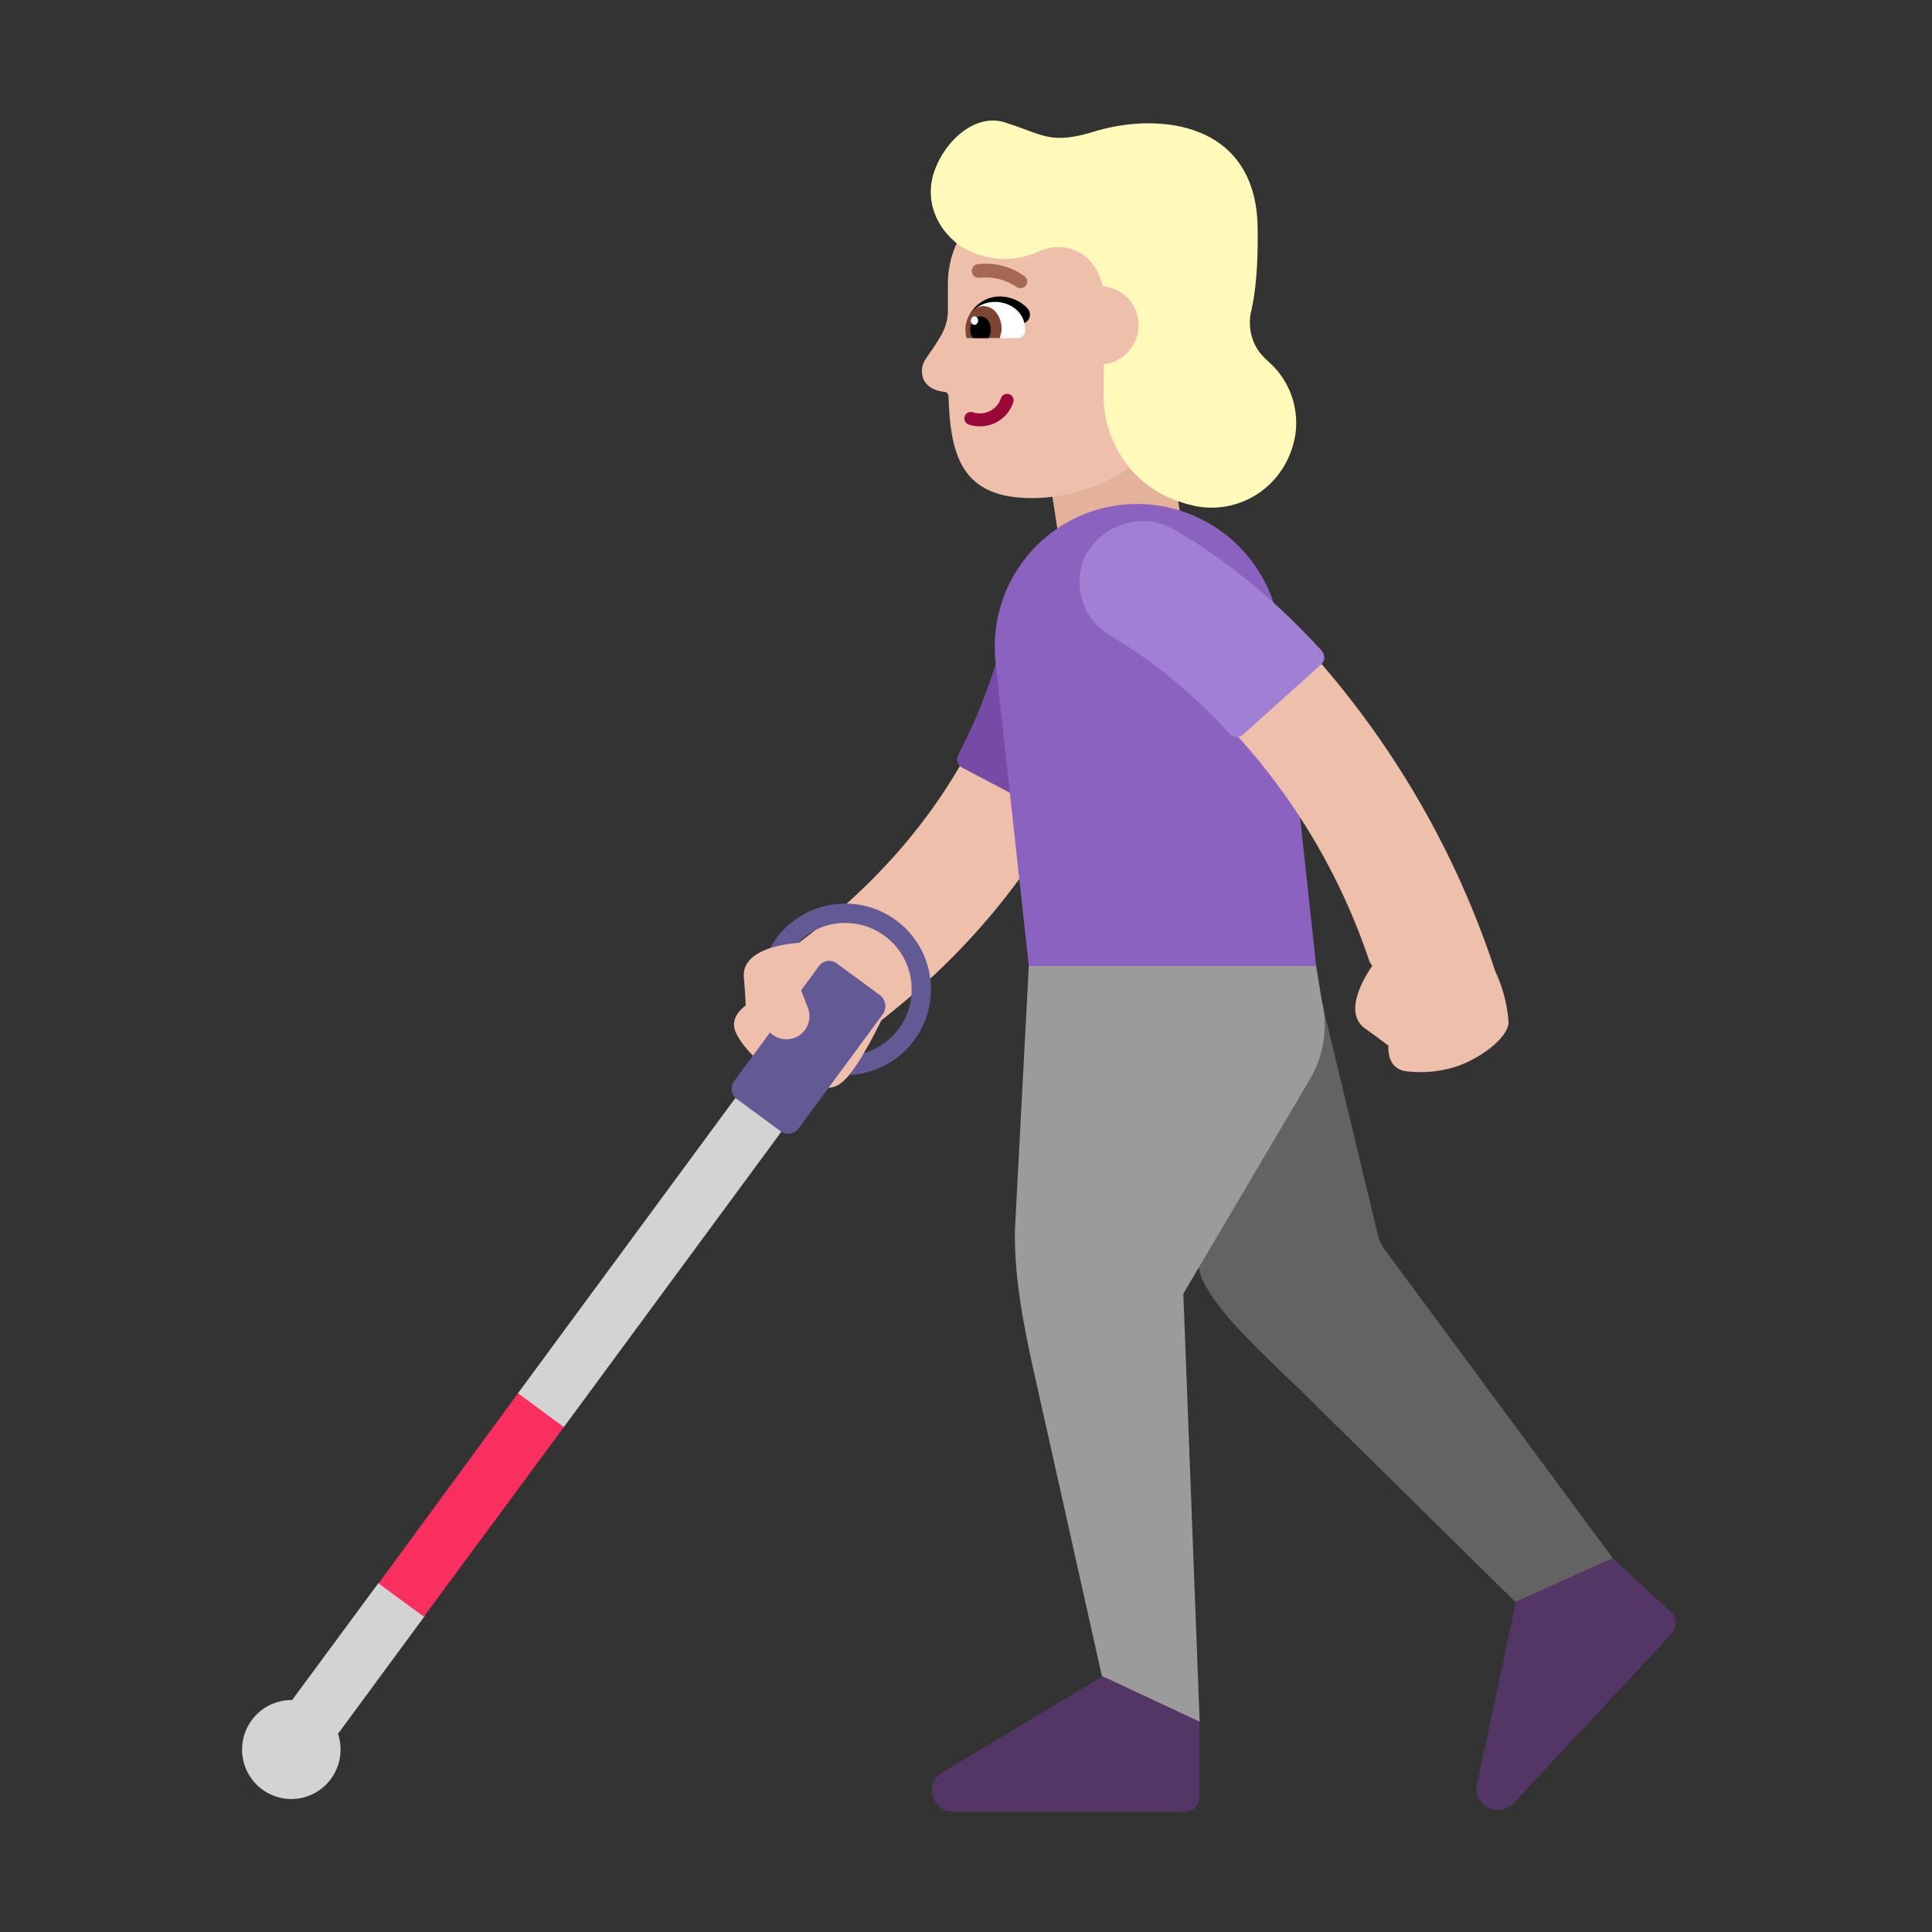 <svg xmlns="http://www.w3.org/2000/svg" xmlns:xlink="http://www.w3.org/1999/xlink" width="32" height="32" viewBox="0 0 32 32"><rect x="0" y="0" width="32" height="32" fill="#333333" stroke="none"/><g fill="none"><path fill="#E4B29A" d="m19.25 6.677l.32 1.97l-2.02.35l-.31-2.01l2.01-.31Z"/><path fill="#636363" d="m19.345 19.154l.555 2.013c.239.516.806 1.06 1.484 1.709l.096.091l4.12 4.06l1.37-.87l-4.02-5.44a.678.678 0 0 1-.13-.27l-.91-3.786l-2.565 2.493Z"/><path fill="#9B9B9B" d="m21.8 16l-2.272-.523L17.04 16l-.23 4.377c-.01.68.1 1.4.32 2.37l1.12 5.01l.708.76h.912l-.27-7.09l2.09-3.54c.24-.4.31-.87.2-1.33L21.8 16Z"/><path fill="#533566" d="m27.68 26.707l-.97-.9l-1.6.72l-.65 3.05c-.05.34.37.54.61.29l2.62-2.81c.09-.1.09-.26-.01-.35Zm-7.81 1.81l-1.521-.713l-.089-.037l-2.67 1.6c-.29.2-.15.64.2.64h3.84c.13 0 .24-.11.24-.25v-1.33l-.004-.001l.004.091Z"/><path fill="#EEBFAA" d="M17.784 9.566a.926.926 0 0 1 .827 1.015v.005l-.001.005l-.002.015a6.276 6.276 0 0 1-.128.653c-.1.393-.272.934-.565 1.562c-.56 1.198-1.557 2.702-3.316 4.078l-.179.348l-.03.052l-.083.145v.197l-.236.156a.75.75 0 0 1-.181.17c-.23.14-.74 0-1.08-.21c0 0-.42-.26-.61-.63c-.15-.28.15-.47.15-.47s0-.13-.03-.47c-.02-.268.208-.41.444-.485l.275-.175l.187.091c1.652-1.226 2.538-2.566 3.012-3.58c.238-.51.373-.94.447-1.234a4.344 4.344 0 0 0 .083-.405l.002-.012a.926.926 0 0 1 1.014-.82Z"/><path fill="#774AA6" d="M17.69 13.457c.61-1.16.91-2.2 1.05-2.97c.12-.63-.35-1.22-1-1.25h-.04c-.49.01-.9.37-.98.85c-.05.29-.13.64-.27 1.04c-.15.47-.35.93-.58 1.38c-.04.08-.01.17.07.21l1.54.81c.08.04.17.01.21-.07Z"/><path fill="#8B62BF" d="M18.84 8.347c-1.41 0-2.5 1.22-2.35 2.62L17.04 16h4.76l-.6-5.543a2.388 2.388 0 0 0-2.36-2.11Z"/><path fill="#D3D3D3" d="m13.39 18.136l-.773-.543l-4.039 5.485l.067.754l.694-.195l4.05-5.5ZM4.839 28.157l1.43-1.938l.704-.153l.105.34l-.043.36l-1.437 1.952a.819.819 0 0 1-.778 1.08a.82.82 0 1 1 .019-1.64Z"/><path fill="#F92F60" d="m7.02 26.777l2.32-3.14l-.76-.56l-2.31 3.15l.75.55Z"/><path fill="#635994" d="M14 15.287c-.309 0-.588.127-.787.332c-.08.006-.272.024-.459.086a1.42 1.42 0 1 1 1.31 2.1a2.86 2.86 0 0 0 .244-.362A1.1 1.1 0 0 0 14 15.287Z"/><path fill="#635994" d="M13.19 17.177a.386.386 0 0 1-.436-.075l-.594.805c-.07.1-.05.23.05.3l.72.53c.1.07.23.05.3-.05l1.4-1.9a.23.23 0 0 0-.05-.3l-.72-.53a.211.211 0 0 0-.3.05l-.291.396l.101.264c.09.19.01.42-.18.51Z"/><path fill="#EEBFAA" d="M24.767 16.09c.127.27.202.562.22.86c-.04.27-.48.58-.85.71c-.28.092-.578.12-.87.08c-.31-.06-.27-.42-.27-.42s-.1-.08-.38-.28c-.39-.269 0-.881.111-1.04c-.013-.029-.036-.05-.047-.08a10.499 10.499 0 0 0-2.584-4.144a8.689 8.689 0 0 0-1.1-.918c-.138-.1-.246-.164-.317-.207l-.09-.052l-.39-1.247c.417-.8 1.176-.486 1.853-.015c.476.334.925.707 1.34 1.114a14.885 14.885 0 0 1 3.374 5.639Z"/><path fill="#A17FD5" d="M21.89 10.777c-.88-.97-1.76-1.61-2.43-2c-.55-.33-1.27-.08-1.52.51l-.01.03c-.15.46.04.97.46 1.21c.25.15.56.35.89.61c.39.31.75.65 1.09 1.02c.06.06.16.07.22.01l1.29-1.16c.07-.06.07-.16.01-.23Z"/><path fill="#EEBFAA" d="m18.33 3.08l-1.04.01c-.88.01-1.59.73-1.59 1.61v.45c0 .14-.04.28-.11.4c-.21.37-.31.4-.32.58c-.01.28.25.35.37.36c.04 0 .07.04.07.07c.03.99.22 1.7 1.4 1.69c.72 0 1.86-.37 2.18-1.23l.3-1.15l.34-1.2c0-.88-.72-1.6-1.6-1.59Z"/><path fill="#990838" d="M16.713 6.528a.107.107 0 0 1 .07.135a.58.58 0 0 1-.735.369a.107.107 0 0 1 .065-.204a.367.367 0 0 0 .465-.23a.107.107 0 0 1 .135-.07Z"/><path fill="#A56953" d="M16.9 4.772a.116.116 0 0 1-.07-.023a.894.894 0 0 0-.606-.147a.116.116 0 0 1-.127-.1a.113.113 0 0 1 .058-.114a.114.114 0 0 1 .042-.013a1.1 1.1 0 0 1 .773.2a.113.113 0 0 1 .02.159a.114.114 0 0 1-.09.038Z"/><path fill="#000" d="M16.07 5.19s.19-.34.6-.27c.16.03.28.11.35.19c.06.07.05.17-.02.22l-.29.2l-.64-.34Z"/><path fill="#fff" d="M16.1 5.6c-.06 0-.11-.06-.11-.13v-.01c0-.29.25-.46.49-.46s.5.16.5.46v.01c0 .07-.05.13-.11.13h-.77Z"/><path fill="#7D4533" d="M16.01 5.6a.59.59 0 0 1-.02-.14c0-.21.13-.39.3-.39c.17 0 .3.17.3.38c0 .05-.02.1-.03.15h-.55Z"/><path fill="#000" d="M16.11 5.6a.29.29 0 0 1-.04-.14c0-.12.08-.22.17-.22c.1 0 .17.1.17.22c0 .05-.01.1-.04.14h-.26Z"/><path fill="#fff" d="M16.14 5.38c.034 0 .06-.032.06-.07c0-.039-.027-.07-.06-.07s-.06.032-.06.07c0 .04.028.07.06.07Z"/><path fill="#FFF9BA" d="M16.68 2.04c-.53-.2-1.08.33-1.23.88c-.1.39.03.78.34 1.06c.08.08.2.15.34.21c.11.04.24.08.37.09c.25.03.5-.02.72-.12c.13-.06.28-.08.42-.06c.17.03.33.11.44.25c.088.115.153.248.186.39a.649.649 0 0 1 .593.647a.649.649 0 0 1-.576.646l-.003.497c-.01.81.5 1.55 1.29 1.79c.03.01.06.02.1.03l.12.03c.72.15 1.5-.3 1.66-1.15a1.349 1.349 0 0 0-.418-1.22a2.16 2.16 0 0 1-.052-.05c-.23-.2-.32-.5-.26-.79c.08-.34.12-.8.11-1.41c-.03-1.74-1.63-1.91-2.71-1.58c-.572.175-.765.103-1.122-.029a6.85 6.85 0 0 0-.318-.111Z"/></g></svg>